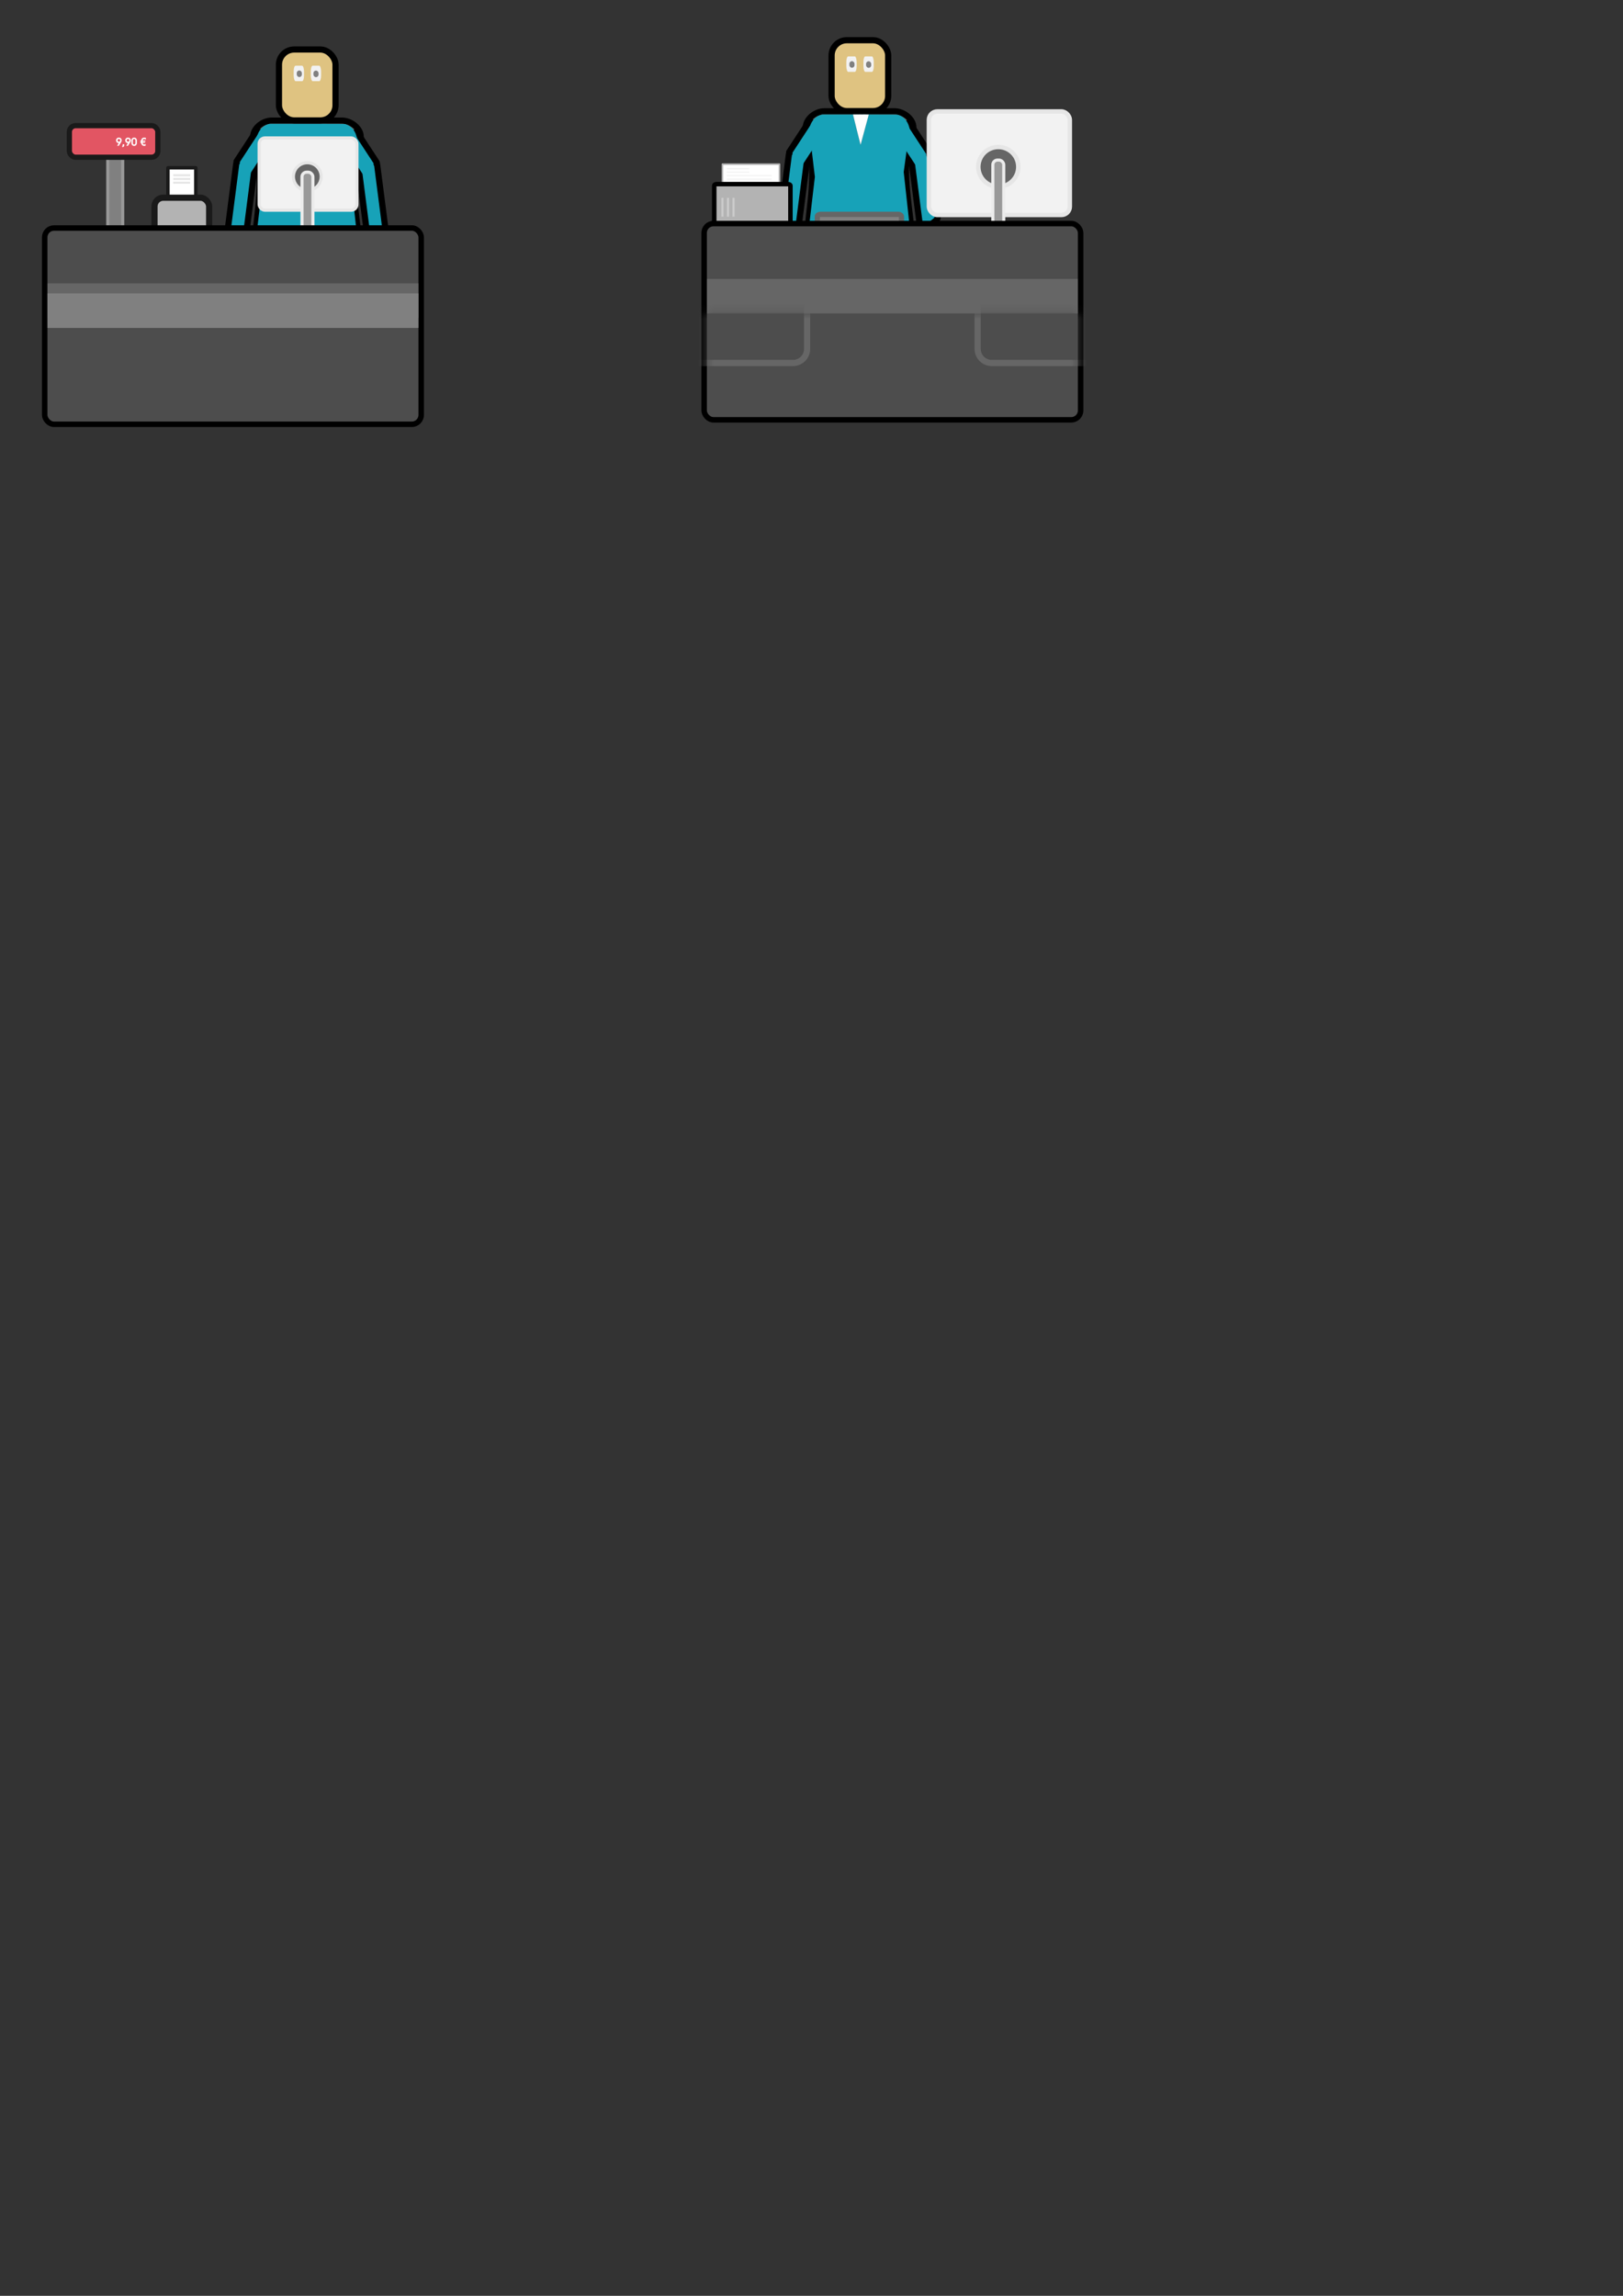 <?xml version="1.0" encoding="UTF-8" standalone="no"?>
<svg
   xmlns:dc="http://purl.org/dc/elements/1.1/"
   xmlns:cc="http://creativecommons.org/ns#"
   xmlns:rdf="http://www.w3.org/1999/02/22-rdf-syntax-ns#"
   xmlns:svg="http://www.w3.org/2000/svg"
   xmlns="http://www.w3.org/2000/svg"
   xmlns:sodipodi="http://sodipodi.sourceforge.net/DTD/sodipodi-0.dtd"
   xmlns:inkscape="http://www.inkscape.org/namespaces/inkscape"
   width="210mm"
   height="297mm"
   viewBox="0 0 210 297"
   version="1.1"
   id="svg8"
   inkscape:version="1.0.2 (e86c870879, 2021-01-15)"
   sodipodi:docname="CollectionCashDesk.svg">
  <rect x="0" y="0" width="210" height="297" fill="#333333" stroke="none"/>
  <defs
     id="defs2">
    <inkscape:path-effect
       effect="spiro"
       id="path-effect841"
       is_visible="true"
       lpeversion="1" />
    <mask
       maskUnits="userSpaceOnUse"
       id="mask1093">
      <rect
         style="fill:#4d4d4d;fill-opacity:1;stroke:#666666;stroke-width:0.8;stroke-linejoin:round;stroke-miterlimit:4;stroke-dasharray:none"
         id="rect1095"
         width="9.591"
         height="20.693"
         x="96.785"
         y="208.239"
         ry="1.827" />
    </mask>
    <mask
       maskUnits="userSpaceOnUse"
       id="mask1129">
      <rect
         style="fill:#ffffff;fill-opacity:1;stroke:none;stroke-width:0.913;stroke-linejoin:round;stroke-miterlimit:4;stroke-dasharray:none"
         id="rect1131"
         width="23.138"
         height="22.737"
         x="135.555"
         y="230.297"
         ry="0" />
    </mask>
    <mask
       maskUnits="userSpaceOnUse"
       id="mask1135">
      <rect
         style="fill:#ffffff;fill-opacity:1;stroke:none;stroke-width:0.8;stroke-linejoin:round;stroke-miterlimit:4;stroke-dasharray:none"
         id="rect1137"
         width="51.714"
         height="16.57"
         x="-161.633"
         y="-257.044"
         ry="1.827"
         transform="scale(-1)" />
    </mask>
    <mask
       maskUnits="userSpaceOnUse"
       id="mask1143">
      <rect
         style="fill:#ffffff;fill-opacity:1;stroke:none;stroke-width:0.8;stroke-linejoin:round;stroke-miterlimit:4;stroke-dasharray:none"
         id="rect1145"
         width="43.696"
         height="16.436"
         x="126.278"
         y="245.875"
         ry="1.827" />
    </mask>
    <mask
       maskUnits="userSpaceOnUse"
       id="mask1173">
      <rect
         style="fill:#ffffff;fill-opacity:1;stroke:none;stroke-width:0.4;stroke-linejoin:round;stroke-miterlimit:4;stroke-dasharray:none"
         id="rect1175"
         width="29.265"
         height="16.837"
         x="-166.901"
         y="-259.906"
         rx="0"
         ry="0"
         transform="scale(-1)" />
    </mask>
    <mask
       maskUnits="userSpaceOnUse"
       id="mask1173-8">
      <rect
         style="fill:#ffffff;fill-opacity:1;stroke:none;stroke-width:0.4;stroke-linejoin:round;stroke-miterlimit:4;stroke-dasharray:none"
         id="rect1175-9"
         width="29.265"
         height="16.837"
         x="-166.901"
         y="-259.906"
         rx="0"
         ry="0"
         transform="scale(-1)" />
    </mask>
  </defs>
  <sodipodi:namedview
     id="base"
     pagecolor="#ffffff"
     bordercolor="#666666"
     borderopacity="1.0"
     inkscape:pageopacity="0.0"
     inkscape:pageshadow="2"
     inkscape:zoom="0.7000357"
     inkscape:cx="454.06697"
     inkscape:cy="568.38459"
     inkscape:document-units="mm"
     inkscape:current-layer="layer1"
     inkscape:document-rotation="0"
     showgrid="false"
     inkscape:window-width="1920"
     inkscape:window-height="1017"
     inkscape:window-x="-8"
     inkscape:window-y="-8"
     inkscape:window-maximized="1" />
  <g
     inkscape:label="Ebene 1"
     inkscape:groupmode="layer"
     id="layer1">
    <g
       id="g1384"
       transform="translate(47.075,-161.656)">
      <g
         id="g1237-8"
         transform="translate(-67.357,57.338)"
         inkscape:export-filename="C:\Users\tinoh\rect870-8.png"
         inkscape:export-xdpi="96"
         inkscape:export-ydpi="96">
        <path
           id="rect855-2-5-8-1"
           style="fill:#666666;stroke:#000000;stroke-width:0.8;stroke-linejoin:round;stroke-miterlimit:4;stroke-dasharray:none"
           d="m 55.431,119.921 c -1.283,0 -2.77,1.254 -2.316,2.649 1.627,4.998 0.206,9.863 0,14.781 -0.036,0.868 0.364,1.635 0.925,2.117 v 18.71 c 0,0.324 0.228,0.584 0.511,0.584 h 2.735 c 0.283,0 0.51,-0.261 0.51,-0.584 v -18.178 h 4.503 v 18.178 c 0,0.324 0.228,0.584 0.511,0.584 h 2.735 c 0.283,0 0.51,-0.261 0.51,-0.584 v -18.838 c 0.482,-0.485 0.814,-1.195 0.787,-1.99 -0.166,-4.967 -1.812,-10.289 0,-14.781 0.549,-1.361 -1.033,-2.649 -2.316,-2.649 z"
           sodipodi:nodetypes="ssscssssccsssscssss" />
        <path
           id="rect1104-1-8-9"
           style="fill:#17a2b8;fill-opacity:1;stroke:#000000;stroke-width:0.8;stroke-linejoin:round;stroke-miterlimit:4;stroke-dasharray:none"
           d="m 69.945,133.961 c -0.192,0.219 -0.532,0.473 -0.93,0.678 -0.637,0.329 -1.173,0.406 -1.203,0.173 l -1.014,-7.869 -2.225,-3.404 c -0.075,-0.115 0.284,-0.683 0.806,-1.273 0.522,-0.59 1.002,-0.973 1.078,-0.857 l 2.582,3.949 c 0.02,0.03 0.008,0.094 -0.028,0.179 0.037,0.022 0.065,0.051 0.07,0.094 l 1.03,7.994 c 0.011,0.087 -0.05,0.205 -0.165,0.336 z" />
        <path
           id="rect1104-1-2"
           style="fill:#17a2b8;fill-opacity:1;stroke:#000000;stroke-width:0.8;stroke-linejoin:round;stroke-miterlimit:4;stroke-dasharray:none"
           d="m 49.989,133.793 c 0.192,0.219 0.532,0.473 0.93,0.678 0.637,0.329 1.173,0.406 1.203,0.173 l 1.014,-7.869 2.225,-3.404 c 0.075,-0.115 -0.284,-0.683 -0.806,-1.273 -0.522,-0.59 -1.002,-0.973 -1.078,-0.857 l -2.582,3.949 c -0.02,0.03 -0.008,0.094 0.028,0.179 -0.037,0.022 -0.065,0.051 -0.07,0.094 l -1.03,7.994 c -0.011,0.087 0.05,0.205 0.165,0.336 z" />
        <path
           style="fill:#17a2b8;fill-opacity:1;stroke:#000000;stroke-width:0;stroke-linejoin:round;stroke-miterlimit:4;stroke-dasharray:none"
           d="m 60.027,134.793 c -3.259,-0.031 -6.068,-0.062 -6.241,-0.07 l -0.315,-0.014 0.741,-6.307 -0.729,-6.173 0.047,-0.201 c 0.189,-0.813 0.732,-1.429 1.442,-1.636 l 0.183,-0.053 h 4.832 c 4.516,0 4.841,0.003 4.971,0.041 0.37,0.109 0.674,0.299 0.931,0.582 0.247,0.272 0.415,0.588 0.524,0.988 l 0.057,0.208 -0.763,5.614 0.774,7.083 -0.264,-0.003 c -0.145,-0.002 -2.93,-0.029 -6.19,-0.06 z"
           id="path1170-1"
           sodipodi:nodetypes="cscccsscscsscccccc" />
        <path
           style="fill:none;stroke:#000000;stroke-width:0.748;stroke-linecap:butt;stroke-linejoin:miter;stroke-miterlimit:4;stroke-dasharray:none;stroke-opacity:1"
           d="m 53.314,135.131 13.667,0.134"
           id="path1096-6" />
        <rect
           style="fill:#dfc381;fill-opacity:1;stroke:#000000;stroke-width:0.8;stroke-linejoin:round;stroke-miterlimit:4;stroke-dasharray:none"
           id="rect1102-6"
           width="7.32"
           height="9.176"
           x="56.376"
           y="110.723"
           ry="1.971" />
        <rect
           style="fill:#f2f2f2;fill-opacity:1;stroke:#000000;stroke-width:0;stroke-linejoin:round;stroke-miterlimit:4;stroke-dasharray:none"
           id="rect1172-5"
           width="1.335"
           height="1.995"
           x="58.282"
           y="112.821"
           ry="0.725"
           rx="0.236" />
        <rect
           style="fill:#f2f2f2;fill-opacity:1;stroke:#000000;stroke-width:0;stroke-linejoin:round;stroke-miterlimit:4;stroke-dasharray:none"
           id="rect1172-6-2"
           width="1.335"
           height="1.995"
           x="60.495"
           y="112.821"
           ry="0.725"
           rx="0.236" />
        <rect
           style="fill:#808080;fill-opacity:1;stroke:#000000;stroke-width:0;stroke-linejoin:round;stroke-miterlimit:4;stroke-dasharray:none"
           id="rect1194-3"
           width="0.661"
           height="0.85"
           x="58.679"
           y="113.436"
           ry="0.331" />
        <rect
           style="fill:#808080;fill-opacity:1;stroke:#000000;stroke-width:0;stroke-linejoin:round;stroke-miterlimit:4;stroke-dasharray:none"
           id="rect1194-8-2"
           width="0.661"
           height="0.85"
           x="60.838"
           y="113.448"
           ry="0.331" />
      </g>
      <g
         id="g996"
         transform="translate(-3.704)">
        <rect
           style="fill:#808080;stroke:#999999;stroke-width:0.4;stroke-linejoin:round;stroke-miterlimit:4;stroke-dasharray:none"
           id="rect926"
           width="1.936"
           height="11.196"
           x="-29.428"
           y="181.192"
           ry="0" />
        <rect
           style="fill:#e25563;fill-opacity:1;stroke:#1a1a1a;stroke-width:0.676;stroke-linejoin:round;stroke-miterlimit:4;stroke-dasharray:none"
           id="rect904"
           width="11.448"
           height="4.088"
           x="-34.397"
           y="177.909"
           ry="0.814" />
        <g
           aria-label="9,90 €"
           id="text930"
           style="font-style:normal;font-weight:normal;font-size:1.411px;line-height:1.25;font-family:sans-serif;letter-spacing:0px;word-spacing:0px;fill:#000000;fill-opacity:1;stroke:none;stroke-width:0.265">
          <path
             d="m -27.989,179.985 q 0.075,0 0.125,-0.05 0.05,-0.05 0.05,-0.125 0,-0.074 -0.05,-0.124 -0.05,-0.05 -0.125,-0.05 -0.075,0 -0.125,0.05 -0.05,0.05 -0.05,0.124 0,0.075 0.05,0.125 0.05,0.05 0.125,0.05 z m -0.23,0.529 0.22,-0.34 q -0.151,0 -0.253,-0.105 -0.101,-0.105 -0.101,-0.259 0,-0.148 0.105,-0.252 0.105,-0.105 0.259,-0.105 0.154,0 0.259,0.105 0.105,0.104 0.105,0.252 0,0.051 -0.017,0.111 -0.017,0.06 -0.041,0.099 l -0.311,0.494 z"
             style="font-style:normal;font-variant:normal;font-weight:600;font-stretch:normal;font-size:1.411px;font-family:Atlanta;-inkscape-font-specification:'Atlanta Semi-Bold';fill:#ffffff;stroke-width:0.265"
             id="path1077" />
          <path
             d="m -27.537,180.514 q 0.017,0 0.028,-0.012 0.012,-0.012 0.012,-0.029 v -0.157 h 0.198 v 0.156 q 0,0.087 -0.062,0.15 -0.061,0.062 -0.15,0.062 h -0.043 v -0.17 z"
             style="font-style:normal;font-variant:normal;font-weight:600;font-stretch:normal;font-size:1.411px;font-family:Atlanta;-inkscape-font-specification:'Atlanta Semi-Bold';fill:#ffffff;stroke-width:0.265"
             id="path1079" />
          <path
             d="m -26.804,179.985 q 0.075,0 0.125,-0.05 0.05,-0.05 0.05,-0.125 0,-0.074 -0.05,-0.124 -0.05,-0.05 -0.125,-0.05 -0.075,0 -0.125,0.05 -0.05,0.05 -0.05,0.124 0,0.075 0.05,0.125 0.05,0.05 0.125,0.05 z m -0.23,0.529 0.22,-0.34 q -0.151,0 -0.253,-0.105 -0.101,-0.105 -0.101,-0.259 0,-0.148 0.105,-0.252 0.105,-0.105 0.259,-0.105 0.154,0 0.259,0.105 0.105,0.104 0.105,0.252 0,0.051 -0.017,0.111 -0.017,0.06 -0.041,0.099 l -0.311,0.494 z"
             style="font-style:normal;font-variant:normal;font-weight:600;font-stretch:normal;font-size:1.411px;font-family:Atlanta;-inkscape-font-specification:'Atlanta Semi-Bold';fill:#ffffff;stroke-width:0.265"
             id="path1081" />
          <path
             d="m -26.367,179.821 q 0,-0.157 0.101,-0.262 0.101,-0.105 0.252,-0.105 0.151,0 0.251,0.105 0.101,0.105 0.101,0.262 v 0.345 q 0,0.157 -0.101,0.262 -0.101,0.105 -0.252,0.105 -0.152,0 -0.252,-0.105 -0.101,-0.105 -0.101,-0.262 z m 0.189,0.345 q 0,0.085 0.043,0.134 0.044,0.049 0.121,0.049 0.076,0 0.12,-0.049 0.044,-0.049 0.044,-0.134 v -0.345 q 0,-0.085 -0.044,-0.134 -0.043,-0.05 -0.12,-0.05 -0.076,0 -0.121,0.05 -0.043,0.049 -0.043,0.134 z"
             style="font-style:normal;font-variant:normal;font-weight:600;font-stretch:normal;font-size:1.411px;font-family:Atlanta;-inkscape-font-specification:'Atlanta Semi-Bold';fill:#ffffff;stroke-width:0.265"
             id="path1083" />
          <path
             d="m -24.707,179.642 q -0.09,0 -0.145,0.052 -0.056,0.051 -0.074,0.15 h 0.376 l -0.027,0.12 h -0.361 q -0.001,0.008 -0.001,0.028 0,0.02 0.001,0.028 h 0.349 l -0.028,0.12 h -0.309 q 0.047,0.203 0.22,0.203 0.117,0 0.176,-0.091 v 0.241 q -0.065,0.039 -0.176,0.039 -0.165,0 -0.272,-0.101 -0.107,-0.101 -0.138,-0.29 h -0.1 l 0.027,-0.12 h 0.063 q -0.001,-0.008 -0.001,-0.028 0,-0.02 0.001,-0.028 h -0.09 l 0.025,-0.12 h 0.074 q 0.031,-0.187 0.138,-0.289 0.108,-0.102 0.272,-0.102 0.143,0 0.229,0.066 l -0.05,0.222 q -0.034,-0.053 -0.076,-0.076 -0.041,-0.023 -0.103,-0.023 z"
             style="font-style:normal;font-variant:normal;font-weight:600;font-stretch:normal;font-size:1.411px;font-family:Atlanta;-inkscape-font-specification:'Atlanta Semi-Bold';fill:#ffffff;stroke-width:0.265"
             id="path1085" />
        </g>
        <g
           id="g1053"
           transform="translate(50.723,-0.111)">
          <rect
             style="fill:#f2f2f2;fill-opacity:1;stroke:#e6e6e6;stroke-width:0.4;stroke-linejoin:round;stroke-miterlimit:4;stroke-dasharray:none"
             id="rect1044"
             width="12.662"
             height="9.354"
             x="-60.568"
             y="179.609"
             rx="0.756"
             ry="0.756" />
          <circle
             style="fill:#666666;fill-opacity:1;stroke:#e6e6e6;stroke-width:0.4;stroke-linejoin:round;stroke-miterlimit:4;stroke-dasharray:none"
             id="path1046"
             cx="-54.331"
             cy="184.617"
             r="1.795" />
          <rect
             style="fill:#999999;fill-opacity:1;stroke:#ececec;stroke-width:0.4;stroke-linejoin:round;stroke-miterlimit:4;stroke-dasharray:none"
             id="rect1048"
             width="1.412"
             height="8.971"
             x="-55.02"
             y="184.038"
             ry="0.601" />
        </g>
      </g>
      <g
         id="g1064"
         transform="translate(0,1.058)">
        <rect
           style="fill:#ffffff;fill-opacity:1;stroke:#1a1a1a;stroke-width:0.447;stroke-linejoin:round;stroke-miterlimit:4;stroke-dasharray:none"
           id="rect1000"
           width="3.609"
           height="6.857"
           x="-25.347"
           y="182.302"
           ry="0.012" />
        <rect
           style="fill:#b3b3b3;fill-opacity:1;stroke:#1a1a1a;stroke-width:0.8;stroke-linejoin:round;stroke-miterlimit:4;stroke-dasharray:none"
           id="rect998"
           width="7.073"
           height="7.073"
           x="-27.086"
           y="186.174"
           ry="1.134" />
        <path
           style="fill:#f2f2f2;stroke:#e6e6e6;stroke-width:0.265px;stroke-linecap:butt;stroke-linejoin:miter;stroke-opacity:1"
           d="m -24.66,183.27 h 2.197"
           id="path1002" />
        <path
           style="fill:#f2f2f2;stroke:#e6e6e6;stroke-width:0.265px;stroke-linecap:butt;stroke-linejoin:miter;stroke-opacity:1"
           d="m -24.657,183.754 h 2.197"
           id="path1002-8" />
        <path
           style="fill:#f2f2f2;stroke:#e6e6e6;stroke-width:0.265px;stroke-linecap:butt;stroke-linejoin:miter;stroke-opacity:1"
           d="m -24.669,184.239 h 2.197"
           id="path1002-8-8" />
      </g>
      <rect
         style="fill:#4d4d4d;stroke:#000000;stroke-width:0.709;stroke-linejoin:round;stroke-miterlimit:4;stroke-dasharray:none"
         id="rect855-9-5"
         width="48.714"
         height="25.389"
         x="-41.29"
         y="191.153"
         ry="1.206"
         inkscape:export-filename="C:\Users\tinoh\rect870-8.png"
         inkscape:export-xdpi="96"
         inkscape:export-ydpi="96" />
      <rect
         style="fill:#666666;fill-opacity:1;stroke:#cccccc;stroke-width:0;stroke-linejoin:round;stroke-miterlimit:4;stroke-dasharray:none"
         id="rect1090-3"
         width="47.988"
         height="4.463"
         x="-40.928"
         y="198.313"
         ry="0" />
      <rect
         style="fill:#808080;fill-opacity:1;stroke:#999999;stroke-width:0;stroke-linejoin:round;stroke-miterlimit:4;stroke-dasharray:none"
         id="rect1090"
         width="48.005"
         height="4.463"
         x="-40.939"
         y="199.617"
         ry="0" />
    </g>
  </g>
  <g
     id="g1518"
     transform="translate(-2.268,-160.632)">
    <g
       id="g1237-8-9"
       transform="translate(53.493,55.11)"
       inkscape:export-filename="C:\Users\tinoh\rect870-8.png"
       inkscape:export-xdpi="96"
       inkscape:export-ydpi="96">
      <path
         id="rect855-2-5-8-1-9"
         style="fill:#666666;stroke:#000000;stroke-width:0.8;stroke-linejoin:round;stroke-miterlimit:4;stroke-dasharray:none"
         d="m 55.431,119.921 c -1.283,0 -2.77,1.254 -2.316,2.649 1.627,4.998 0.206,9.863 0,14.781 -0.036,0.868 0.364,1.635 0.925,2.117 v 18.71 c 0,0.324 0.228,0.584 0.511,0.584 h 2.735 c 0.283,0 0.51,-0.261 0.51,-0.584 v -18.178 h 4.503 v 18.178 c 0,0.324 0.228,0.584 0.511,0.584 h 2.735 c 0.283,0 0.51,-0.261 0.51,-0.584 v -18.838 c 0.482,-0.485 0.814,-1.195 0.787,-1.99 -0.166,-4.967 -1.812,-10.289 0,-14.781 0.549,-1.361 -1.033,-2.649 -2.316,-2.649 z"
         sodipodi:nodetypes="ssscssssccsssscssss" />
      <path
         id="rect1104-1-8-9-5"
         style="fill:#17a2b8;fill-opacity:1;stroke:#000000;stroke-width:0.8;stroke-linejoin:round;stroke-miterlimit:4;stroke-dasharray:none"
         d="m 69.945,133.961 c -0.192,0.219 -0.532,0.473 -0.93,0.678 -0.637,0.329 -1.173,0.406 -1.203,0.173 l -1.014,-7.869 -2.225,-3.404 c -0.075,-0.115 0.284,-0.683 0.806,-1.273 0.522,-0.59 1.002,-0.973 1.078,-0.857 l 2.582,3.949 c 0.02,0.03 0.008,0.094 -0.028,0.179 0.037,0.022 0.065,0.051 0.07,0.094 l 1.03,7.994 c 0.011,0.087 -0.05,0.205 -0.165,0.336 z" />
      <path
         id="rect1104-1-2-8"
         style="fill:#17a2b8;fill-opacity:1;stroke:#000000;stroke-width:0.8;stroke-linejoin:round;stroke-miterlimit:4;stroke-dasharray:none"
         d="m 49.989,133.793 c 0.192,0.219 0.532,0.473 0.93,0.678 0.637,0.329 1.173,0.406 1.203,0.173 l 1.014,-7.869 2.225,-3.404 c 0.075,-0.115 -0.284,-0.683 -0.806,-1.273 -0.522,-0.59 -1.002,-0.973 -1.078,-0.857 l -2.582,3.949 c -0.02,0.03 -0.008,0.094 0.028,0.179 -0.037,0.022 -0.065,0.051 -0.07,0.094 l -1.03,7.994 c -0.011,0.087 0.05,0.205 0.165,0.336 z" />
      <path
         style="fill:#17a2b8;fill-opacity:1;stroke:#000000;stroke-width:0;stroke-linejoin:round;stroke-miterlimit:4;stroke-dasharray:none"
         d="m 60.027,134.793 c -3.259,-0.031 -6.068,-0.062 -6.241,-0.07 l -0.315,-0.014 0.741,-6.307 -0.729,-6.173 0.047,-0.201 c 0.189,-0.813 0.732,-1.429 1.442,-1.636 l 0.183,-0.053 h 4.832 c 4.516,0 4.841,0.003 4.971,0.041 0.37,0.109 0.674,0.299 0.931,0.582 0.247,0.272 0.415,0.588 0.524,0.988 l 0.057,0.208 -0.763,5.614 0.774,7.083 -0.264,-0.003 c -0.145,-0.002 -2.93,-0.029 -6.19,-0.06 z"
         id="path1170-1-8"
         sodipodi:nodetypes="cscccsscscsscccccc" />
      <path
         style="fill:none;stroke:#000000;stroke-width:0.748;stroke-linecap:butt;stroke-linejoin:miter;stroke-miterlimit:4;stroke-dasharray:none;stroke-opacity:1"
         d="m 53.314,135.131 13.667,0.134"
         id="path1096-6-6" />
      <rect
         style="fill:#dfc381;fill-opacity:1;stroke:#000000;stroke-width:0.8;stroke-linejoin:round;stroke-miterlimit:4;stroke-dasharray:none"
         id="rect1102-6-3"
         width="7.32"
         height="9.176"
         x="56.376"
         y="110.723"
         ry="1.971" />
      <rect
         style="fill:#f2f2f2;fill-opacity:1;stroke:#000000;stroke-width:0;stroke-linejoin:round;stroke-miterlimit:4;stroke-dasharray:none"
         id="rect1172-5-0"
         width="1.335"
         height="1.995"
         x="58.282"
         y="112.821"
         ry="0.725"
         rx="0.236" />
      <rect
         style="fill:#f2f2f2;fill-opacity:1;stroke:#000000;stroke-width:0;stroke-linejoin:round;stroke-miterlimit:4;stroke-dasharray:none"
         id="rect1172-6-2-6"
         width="1.335"
         height="1.995"
         x="60.495"
         y="112.821"
         ry="0.725"
         rx="0.236" />
      <rect
         style="fill:#808080;fill-opacity:1;stroke:#000000;stroke-width:0;stroke-linejoin:round;stroke-miterlimit:4;stroke-dasharray:none"
         id="rect1194-3-7"
         width="0.661"
         height="0.85"
         x="58.679"
         y="113.436"
         ry="0.331" />
      <rect
         style="fill:#808080;fill-opacity:1;stroke:#000000;stroke-width:0;stroke-linejoin:round;stroke-miterlimit:4;stroke-dasharray:none"
         id="rect1194-8-2-0"
         width="0.661"
         height="0.85"
         x="60.838"
         y="113.448"
         ry="0.331" />
      <path
         style="fill:#ffffff;fill-opacity:1;stroke:#000000;stroke-width:0.009;stroke-linejoin:round;stroke-miterlimit:4;stroke-dasharray:none"
         d="m 60.116,124.253 c -0.005,-0.021 -0.229,-0.907 -0.497,-1.969 -0.268,-1.062 -0.485,-1.937 -0.481,-1.946 0.003,-0.008 0.468,-0.015 1.034,-0.015 0.818,0 1.027,0.005 1.022,0.024 -0.003,0.013 -0.236,0.871 -0.517,1.907 -0.281,1.036 -0.52,1.918 -0.532,1.96 -0.018,0.068 -0.022,0.073 -0.03,0.039 z"
         id="path1349" />
    </g>
    <rect
       style="display:inline;fill:#808080;fill-opacity:1;stroke:#666666;stroke-width:0.675;stroke-linejoin:round;stroke-miterlimit:4;stroke-dasharray:none"
       id="rect1205"
       width="10.886"
       height="1.459"
       x="108.022"
       y="188.36"
       rx="0.372"
       ry="0.282" />
    <g
       id="g1053-2"
       transform="translate(181.685,-1.711)">
      <g
         id="g1235"
         transform="translate(4.063,0.718)">
        <g
           id="g1209"
           transform="matrix(1.44,0,0,1.432,23.929,-81.159)">
          <rect
             style="fill:#f2f2f2;fill-opacity:1;stroke:#e6e6e6;stroke-width:0.4;stroke-linejoin:round;stroke-miterlimit:4;stroke-dasharray:none"
             id="rect1044-8"
             width="12.662"
             height="9.354"
             x="-60.568"
             y="179.609"
             rx="0.756"
             ry="0.756" />
          <circle
             style="fill:#666666;fill-opacity:1;stroke:#e6e6e6;stroke-width:0.4;stroke-linejoin:round;stroke-miterlimit:4;stroke-dasharray:none"
             id="path1046-2"
             cx="-54.331"
             cy="184.617"
             r="1.795" />
        </g>
        <rect
           style="fill:#999999;fill-opacity:1;stroke:#ececec;stroke-width:0.4;stroke-linejoin:round;stroke-miterlimit:4;stroke-dasharray:none"
           id="rect1048-1"
           width="1.412"
           height="8.971"
           x="-55.017"
           y="182.336"
           ry="0.601" />
      </g>
    </g>
    <g
       id="g1337"
       transform="translate(49.342,-1.024)">
      <rect
         style="fill:#ffffff;fill-opacity:1;stroke:#b3b3b3;stroke-width:0.2;stroke-linejoin:round;stroke-miterlimit:4;stroke-dasharray:none"
         id="rect1290"
         width="7.383"
         height="3.307"
         x="46.402"
         y="182.892"
         rx="0"
         ry="0" />
      <path
         style="fill:#ececec;stroke:#f2f2f2;stroke-width:0.15;stroke-linecap:butt;stroke-linejoin:miter;stroke-miterlimit:4;stroke-dasharray:none;stroke-opacity:1"
         d="m 46.962,183.476 h 2.906"
         id="path1292" />
      <path
         style="display:inline;fill:#ececec;stroke:#f2f2f2;stroke-width:0.15;stroke-linecap:butt;stroke-linejoin:miter;stroke-miterlimit:4;stroke-dasharray:none;stroke-opacity:1"
         d="m 46.962,183.927 h 2.906"
         id="path1292-5" />
      <path
         style="display:inline;fill:#ececec;stroke:#f2f2f2;stroke-width:0.15;stroke-linecap:butt;stroke-linejoin:miter;stroke-miterlimit:4;stroke-dasharray:none;stroke-opacity:1"
         d="m 46.962,184.378 h 5.804"
         id="path1292-2" />
      <path
         style="display:inline;fill:#ececec;stroke:#f2f2f2;stroke-width:0.15;stroke-linecap:butt;stroke-linejoin:miter;stroke-miterlimit:4;stroke-dasharray:none;stroke-opacity:1"
         d="m 46.962,184.829 h 5.804"
         id="path1292-9" />
    </g>
    <g
       id="g1343"
       transform="translate(49.342,-1.024)">
      <rect
         style="fill:#b3b3b3;fill-opacity:1;stroke:#000000;stroke-width:0.581;stroke-linejoin:round;stroke-miterlimit:4;stroke-dasharray:none"
         id="rect1257"
         width="9.857"
         height="5.51"
         x="45.342"
         y="185.475"
         rx="0.303"
         ry="0.183" />
      <path
         style="fill:#ececec;stroke:#cccccc;stroke-width:0.265px;stroke-linecap:butt;stroke-linejoin:miter;stroke-opacity:1"
         d="m 46.407,187.251 v 2.439"
         id="path1259" />
      <path
         style="display:inline;fill:#ececec;stroke:#cccccc;stroke-width:0.265px;stroke-linecap:butt;stroke-linejoin:miter;stroke-opacity:1"
         d="m 47.123,187.251 v 2.439"
         id="path1259-7" />
      <path
         style="display:inline;fill:#ececec;stroke:#cccccc;stroke-width:0.265px;stroke-linecap:butt;stroke-linejoin:miter;stroke-opacity:1"
         d="m 47.838,187.251 v 2.439"
         id="path1259-6" />
    </g>
    <rect
       style="fill:#4d4d4d;stroke:#000000;stroke-width:0.709;stroke-linejoin:round;stroke-miterlimit:4;stroke-dasharray:none"
       id="rect855-9-5-4"
       width="48.714"
       height="25.389"
       x="93.376"
       y="189.554"
       ry="1.206"
       inkscape:export-filename="C:\Users\tinoh\rect870-8.png"
       inkscape:export-xdpi="96"
       inkscape:export-ydpi="96" />
    <rect
       style="display:inline;fill:#666666;fill-opacity:1;stroke:#cccccc;stroke-width:0;stroke-linejoin:round;stroke-miterlimit:4;stroke-dasharray:none"
       id="rect1090-3-9"
       width="47.988"
       height="4.463"
       x="93.738"
       y="196.714"
       ry="0" />
    <rect
       style="fill:#4d4d4d;fill-opacity:1;stroke:#666666;stroke-width:0.8;stroke-linejoin:round;stroke-miterlimit:4;stroke-dasharray:none"
       id="rect1103"
       width="23.251"
       height="17.372"
       x="127.347"
       y="232.112"
       ry="1.827"
       mask="url(#mask1173)"
       transform="translate(-43.898,-41.893)"
       inkscape:transform-center-x="-1.8429812"
       inkscape:transform-center-y="0.80176758" />
    <rect
       style="fill:#4d4d4d;fill-opacity:1;stroke:#666666;stroke-width:0.8;stroke-linejoin:round;stroke-miterlimit:4;stroke-dasharray:none"
       id="rect1103-3"
       width="23.251"
       height="17.372"
       x="127.347"
       y="232.112"
       ry="1.827"
       mask="url(#mask1173-8)"
       transform="matrix(-1,0,0,1,279.363,-41.893)"
       inkscape:transform-center-x="1.8429764"
       inkscape:transform-center-y="0.80176758" />
  </g>
</svg>
